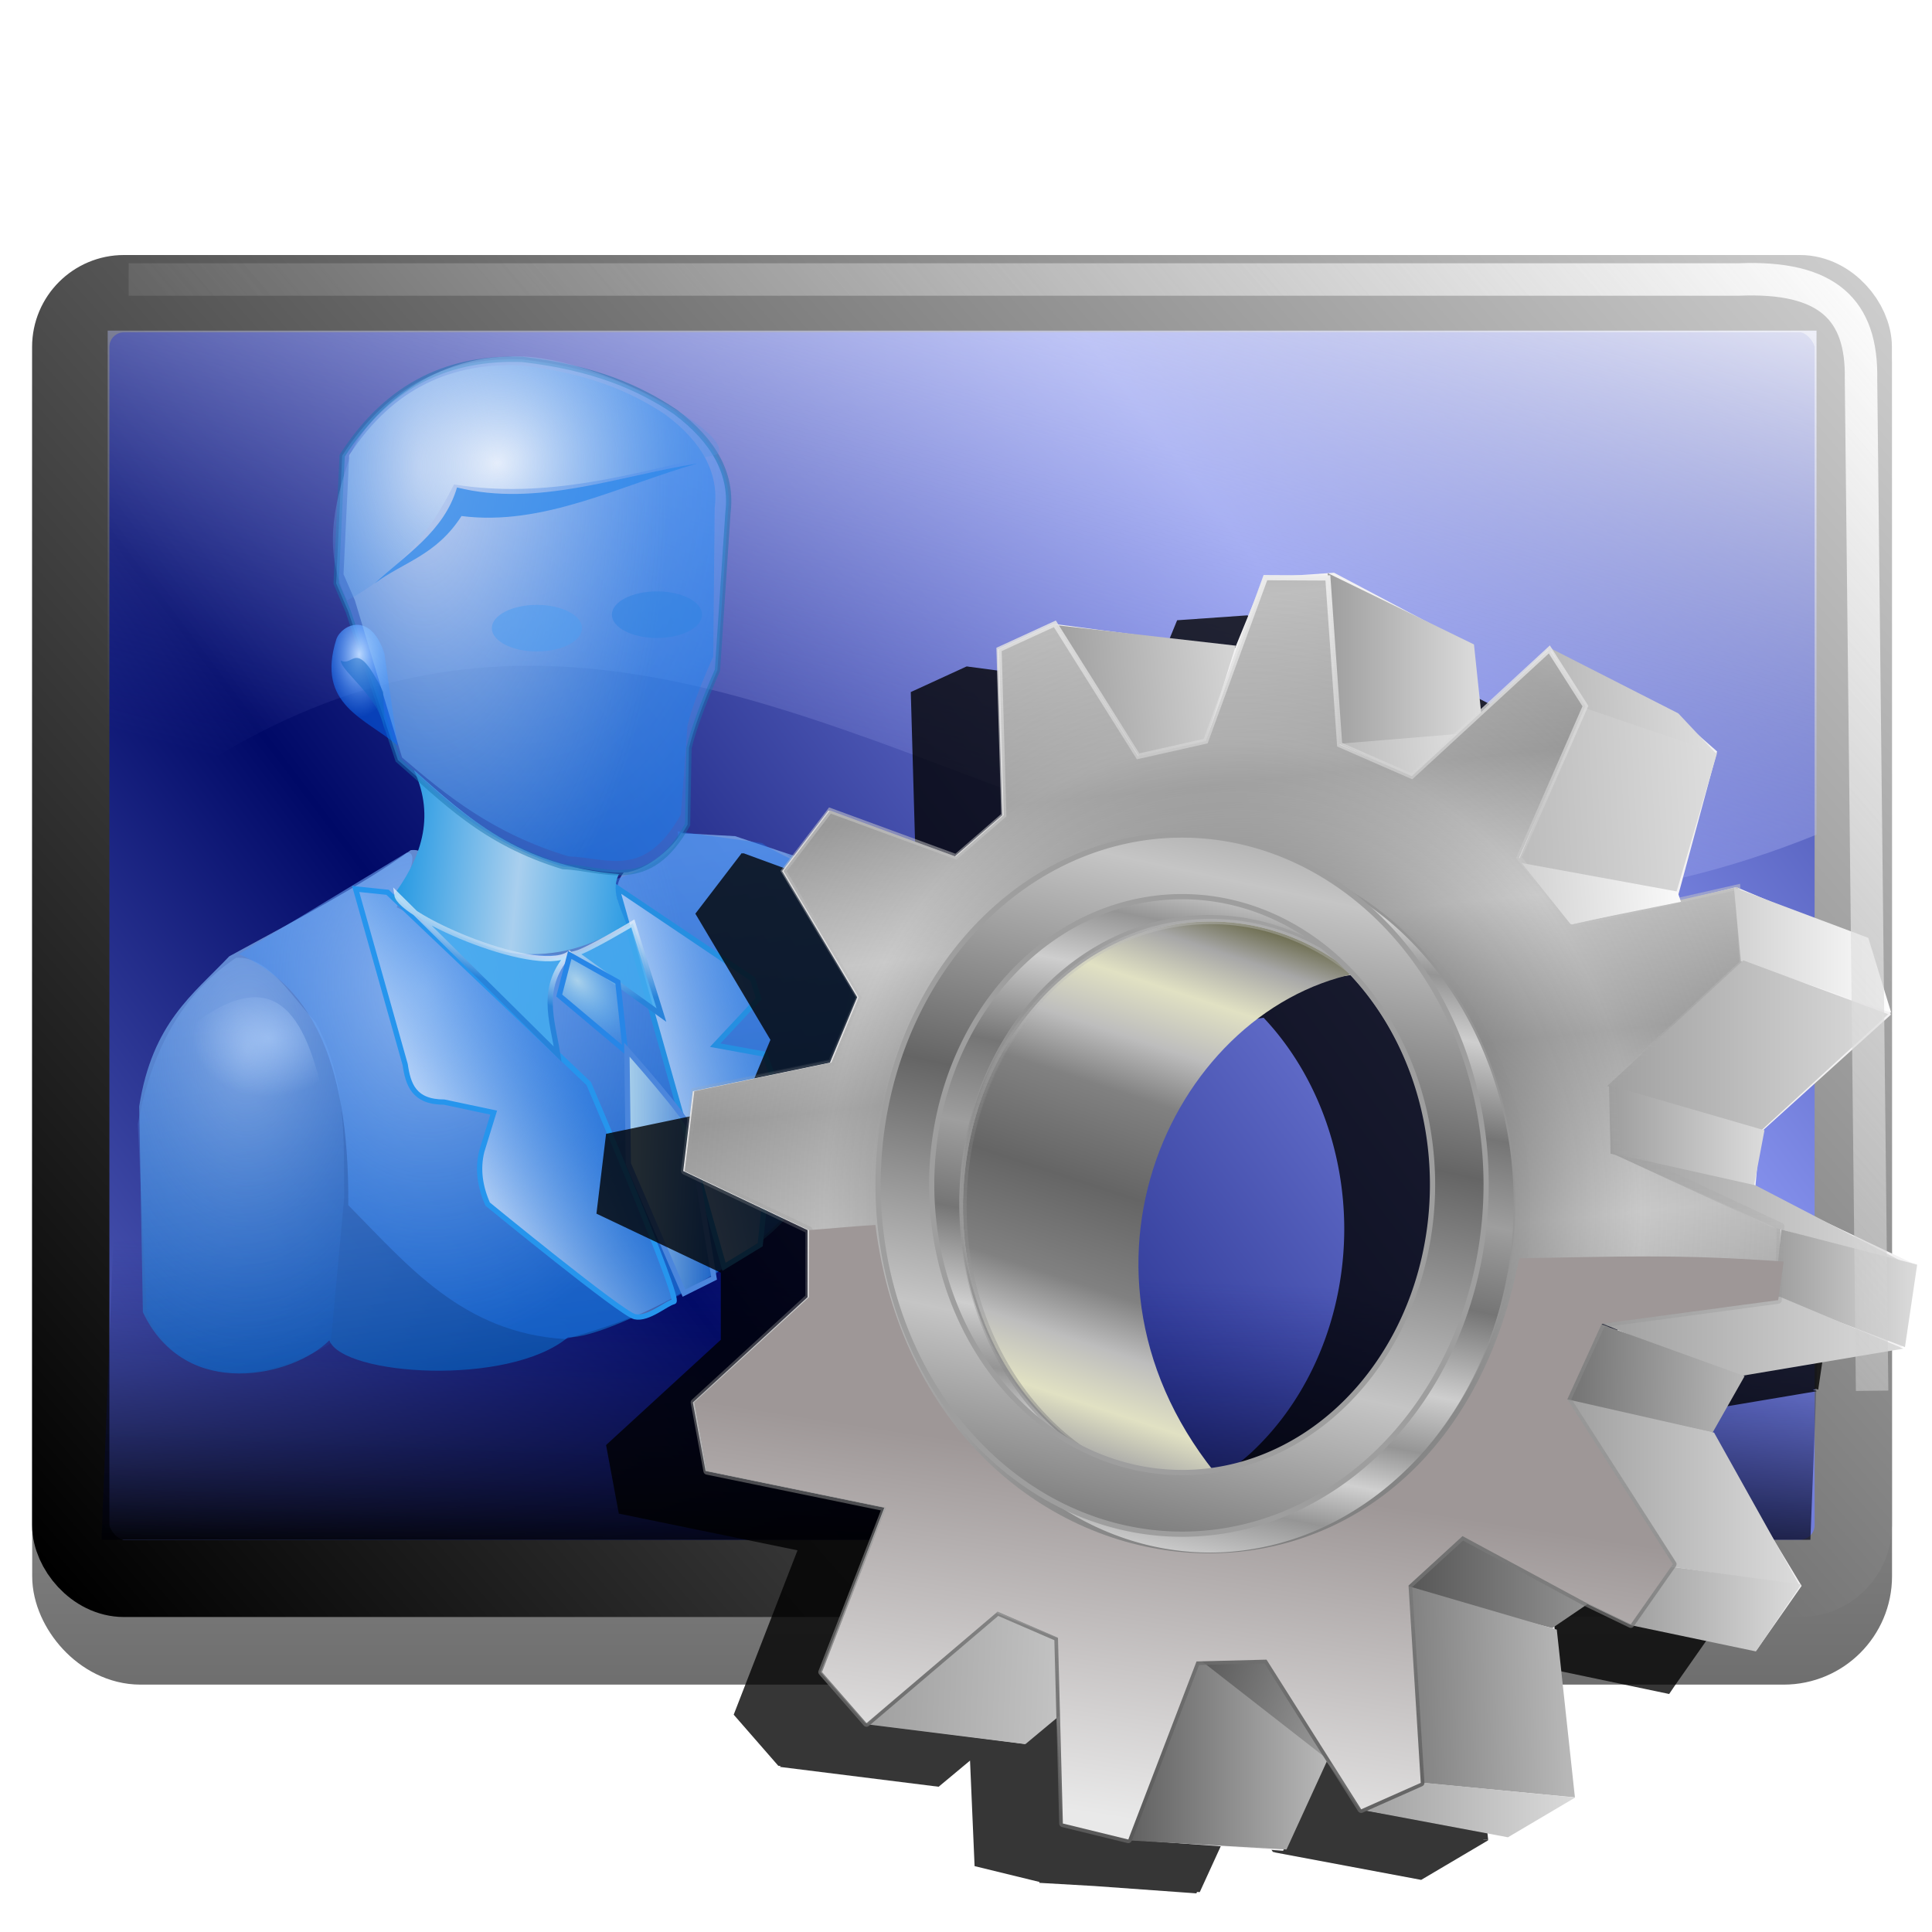 <?xml version="1.0" encoding="UTF-8" standalone="no"?>
<svg xmlns:dc="http://purl.org/dc/elements/1.1/" xmlns:cc="http://creativecommons.org/ns#" xmlns:rdf="http://www.w3.org/1999/02/22-rdf-syntax-ns#" xmlns:svg="http://www.w3.org/2000/svg" xmlns="http://www.w3.org/2000/svg" xmlns:xlink="http://www.w3.org/1999/xlink" xmlns:sodipodi="http://sodipodi.sourceforge.net/DTD/sodipodi-0.dtd" xmlns:inkscape="http://www.inkscape.org/namespaces/inkscape" version="1.1" inkscape:output_extension="org.inkscape.output.svg.inkscape" sodipodi:docname="lightdm-gtk-greeter-settings.svg" inkscape:version="1.0 (4035a4f, 2020-05-01)" sodipodi:version="0.32" id="svg2" height="256" width="256">
 <defs id="defs4">
  <linearGradient id="linearGradient1330" inkscape:collect="always">
   <stop id="stop1326" stop-color="#8b8b8b" stop-opacity="0"/>
   <stop id="stop1328" offset="1" stop-color="#ffffff" stop-opacity="1"/>
  </linearGradient>
  <linearGradient inkscape:collect="always" id="linearGradient3447">
   <stop stop-opacity="1" stop-color="#000000" id="stop3449"/>
   <stop stop-opacity="0" stop-color="#131c7a" offset="1" id="stop3451"/>
  </linearGradient>
  <linearGradient id="linearGradient3435" inkscape:collect="always">
   <stop stop-opacity="1" stop-color="#ffffff" id="stop3437"/>
   <stop stop-opacity="0" stop-color="#8692ee" id="stop3439" offset="1"/>
  </linearGradient>
  <linearGradient inkscape:collect="always" id="linearGradient3400">
   <stop stop-opacity="1" stop-color="#6b6b6b" id="stop3402"/>
   <stop stop-opacity="1" stop-color="#ffffff" offset="1" id="stop3404"/>
  </linearGradient>
  <linearGradient id="linearGradient3386" inkscape:collect="always">
   <stop stop-opacity="1" stop-color="#000967" id="stop3388"/>
   <stop stop-opacity="1" stop-color="#8692ee" id="stop3390" offset="1"/>
  </linearGradient>
  <linearGradient id="linearGradient3378" inkscape:collect="always">
   <stop stop-opacity="1" stop-color="#000000" id="stop3380"/>
   <stop stop-opacity="1" stop-color="#d2d2d2" id="stop3382" offset="1"/>
  </linearGradient>
  <linearGradient y2="121.97" x2="177.64" y1="147.86" x1="143.39" spreadMethod="reflect" gradientTransform="matrix(0.999,0,0,1.051,1.346,-9.87)" gradientUnits="userSpaceOnUse" id="linearGradient4232" xlink:href="#linearGradient3386" inkscape:collect="always"/>
  <linearGradient y2="97.8" x2="158.01" y1="166.81" x1="158.01" gradientTransform="matrix(0.999,0,0,1.051,1.346,-9.87)" gradientUnits="userSpaceOnUse" id="linearGradient4234" xlink:href="#linearGradient3400" inkscape:collect="always"/>
  <linearGradient y2="121.97" x2="177.64" y1="147.86" x1="143.39" spreadMethod="reflect" gradientTransform="translate(1.177,-4.708)" gradientUnits="userSpaceOnUse" id="linearGradient4236" xlink:href="#linearGradient3386" inkscape:collect="always"/>
  <linearGradient y2="96.96" x2="201.18" y1="169.05" x1="119.76" gradientTransform="translate(1.177,-4.708)" gradientUnits="userSpaceOnUse" id="linearGradient4238" xlink:href="#linearGradient3378" inkscape:collect="always"/>
  <linearGradient y2="125.56" x2="155.95" y1="82.69" x1="167.56" gradientUnits="userSpaceOnUse" id="linearGradient4240" xlink:href="#linearGradient3435" inkscape:collect="always"/>
  <linearGradient y2="109.08" x2="160.07" y1="94.16" x1="160.66" gradientTransform="matrix(-1,0,0,-1,317.499,250.325)" gradientUnits="userSpaceOnUse" id="linearGradient4242" xlink:href="#linearGradient3447" inkscape:collect="always"/>
  <linearGradient id="linearGradient5002" inkscape:collect="always">
   <stop stop-opacity="1" stop-color="#e9e9e9" id="stop5004"/>
   <stop stop-opacity="1" stop-color="#9e9797" id="stop5006" offset="1"/>
  </linearGradient>
  <linearGradient inkscape:collect="always" id="linearGradient4286">
   <stop id="stop4288" stop-color="#595959" stop-opacity="1"/>
   <stop offset="1" id="stop4290-7" stop-color="#b4b4b4" stop-opacity="0"/>
  </linearGradient>
  <linearGradient inkscape:collect="always" id="linearGradient4276">
   <stop id="stop4278" stop-color="#9e9e9e" stop-opacity="0"/>
   <stop offset="1" id="stop4280" stop-color="#efefef" stop-opacity="1"/>
  </linearGradient>
  <linearGradient inkscape:collect="always" id="linearGradient4239">
   <stop id="stop4241" stop-color="#656565" stop-opacity="1"/>
   <stop offset="1" id="stop4243" stop-color="#c5c5c5" stop-opacity="1"/>
  </linearGradient>
  <linearGradient id="linearGradient4221" inkscape:collect="always">
   <stop id="stop4223" stop-color="#545454" stop-opacity="1"/>
   <stop id="stop4225" offset="1" stop-color="#959595" stop-opacity="1"/>
  </linearGradient>
  <linearGradient id="linearGradient4209" inkscape:collect="always">
   <stop id="stop4211" stop-color="#616161" stop-opacity="1"/>
   <stop id="stop4213" offset="1" stop-color="#bababa" stop-opacity="1"/>
  </linearGradient>
  <linearGradient id="linearGradient4230-5" inkscape:collect="always">
   <stop id="stop4232" stop-color="#d0d0d0" stop-opacity="1"/>
   <stop id="stop4234" offset="1" stop-color="#ffffff" stop-opacity="1"/>
  </linearGradient>
  <linearGradient inkscape:collect="always" id="linearGradient4180">
   <stop id="stop4182" stop-color="#9e9e9e" stop-opacity="1"/>
   <stop offset="1" id="stop4184" stop-color="#dddddd" stop-opacity="1"/>
  </linearGradient>
  <linearGradient inkscape:collect="always" id="linearGradient4172">
   <stop id="stop4174" stop-color="#b2b2b2" stop-opacity="0.506"/>
   <stop id="stop4296" offset="0.513" stop-color="#818181" stop-opacity="0.663"/>
   <stop offset="0.741" id="stop4298" stop-color="#c0c0c0" stop-opacity="0.416"/>
   <stop offset="1" id="stop4176" stop-color="#9a9a9a" stop-opacity="0.318"/>
  </linearGradient>
  <linearGradient inkscape:collect="always" id="linearGradient4156-3">
   <stop id="stop4158-5" stop-color="#9e9e9e" stop-opacity="1"/>
   <stop id="stop4168" offset="0.305" stop-color="#757575" stop-opacity="1"/>
   <stop id="stop4166-6" offset="0.632" stop-color="#cecece" stop-opacity="1"/>
   <stop id="stop4164-2" offset="0.839" stop-color="#959595" stop-opacity="1"/>
   <stop offset="1" id="stop4160-9" stop-color="#d0d0d0" stop-opacity="1"/>
  </linearGradient>
  <linearGradient id="linearGradient2861">
   <stop id="stop2863" stop-color="#656565" stop-opacity="1"/>
   <stop id="stop2869" offset="0.326" stop-color="#818181" stop-opacity="1"/>
   <stop offset="0.51" id="stop2871" stop-color="#bdbdbd" stop-opacity="1"/>
   <stop id="stop2873" offset="0.703" stop-color="#e1e1c3" stop-opacity="1"/>
   <stop offset="0.875" id="stop2875" stop-color="#a7a7a7" stop-opacity="1"/>
   <stop offset="1" id="stop2865" stop-color="#6d6d4f" stop-opacity="1"/>
  </linearGradient>
  <linearGradient inkscape:collect="always" xlink:href="#linearGradient2861" id="linearGradient2867" x1="369.15" y1="127.55" x2="387.07" y2="73.3" gradientUnits="userSpaceOnUse" spreadMethod="reflect" gradientTransform="translate(-254.072,7.256)"/>
  <linearGradient inkscape:collect="always" xlink:href="#linearGradient4156-3" id="linearGradient4162-1" x1="125.45" y1="248.01" x2="108.01" y2="79.37" gradientUnits="userSpaceOnUse" spreadMethod="reflect"/>
  <linearGradient inkscape:collect="always" xlink:href="#linearGradient4180" id="linearGradient4186-2" x1="86.49" y1="33.06" x2="126.25" y2="29.26" gradientUnits="userSpaceOnUse"/>
  <linearGradient inkscape:collect="always" xlink:href="#linearGradient4180" id="linearGradient4194" x1="138.58" y1="29.931" x2="167.98" y2="29.931" gradientUnits="userSpaceOnUse"/>
  <linearGradient inkscape:collect="always" xlink:href="#linearGradient4180" id="linearGradient4202" x1="121.83" y1="49.828" x2="163.59" y2="45.44" gradientUnits="userSpaceOnUse"/>
  <linearGradient inkscape:collect="always" xlink:href="#linearGradient4180" id="linearGradient4210" x1="159.25" y1="38.71" x2="211.14" y2="35.786" gradientUnits="userSpaceOnUse"/>
  <linearGradient inkscape:collect="always" xlink:href="#linearGradient4180" id="linearGradient4218" x1="140.13" y1="58.2" x2="213.13" y2="54.11" gradientUnits="userSpaceOnUse"/>
  <linearGradient inkscape:collect="always" xlink:href="#linearGradient4230-5" id="linearGradient4228-7" x1="174.79" y1="74.09" x2="210.24" y2="71.56" gradientUnits="userSpaceOnUse"/>
  <linearGradient inkscape:collect="always" xlink:href="#linearGradient4230-5" id="linearGradient4244" x1="215.8" y1="82.67" x2="247.24" y2="82.67" gradientUnits="userSpaceOnUse"/>
  <linearGradient inkscape:collect="always" xlink:href="#linearGradient4180" id="linearGradient4254" x1="191.12" y1="101.38" x2="246.88" y2="101.38" gradientUnits="userSpaceOnUse"/>
  <linearGradient inkscape:collect="always" xlink:href="#linearGradient4180" id="linearGradient4264-0" x1="192.76" y1="118.16" x2="222.8" y2="118.16" gradientUnits="userSpaceOnUse"/>
  <linearGradient inkscape:collect="always" xlink:href="#linearGradient4180" id="linearGradient4274-9" x1="192.77" y1="132.37" x2="250.52" y2="132.37" gradientUnits="userSpaceOnUse"/>
  <linearGradient inkscape:collect="always" xlink:href="#linearGradient4180" id="linearGradient4284" x1="224.34" y1="147.47" x2="252.02" y2="147.47" gradientUnits="userSpaceOnUse"/>
  <linearGradient inkscape:collect="always" xlink:href="#linearGradient4180" id="linearGradient4294" x1="189.39" y1="156.79" x2="250.62" y2="156.79" gradientUnits="userSpaceOnUse"/>
  <linearGradient inkscape:collect="always" xlink:href="#linearGradient4209" id="linearGradient4304" x1="175.97" y1="164.27" x2="219.15" y2="164.96" gradientUnits="userSpaceOnUse"/>
  <linearGradient inkscape:collect="always" xlink:href="#linearGradient4180" id="linearGradient4314" x1="183.12" y1="186.89" x2="229.91" y2="186.89" gradientUnits="userSpaceOnUse"/>
  <linearGradient inkscape:collect="always" xlink:href="#linearGradient4180" id="linearGradient4324" x1="195.62" y1="207.96" x2="230.04" y2="207.96" gradientUnits="userSpaceOnUse"/>
  <linearGradient inkscape:collect="always" xlink:href="#linearGradient4221" id="linearGradient4334-3" x1="152.78" y1="203.84" x2="189.87" y2="203.84" gradientUnits="userSpaceOnUse"/>
  <linearGradient inkscape:collect="always" xlink:href="#linearGradient4209" id="linearGradient4344-6" x1="136.68" y1="225.23" x2="185.94" y2="224.28" gradientUnits="userSpaceOnUse"/>
  <linearGradient inkscape:collect="always" xlink:href="#linearGradient4180" id="linearGradient4354" x1="143.42" y1="247.29" x2="187.54" y2="247.29" gradientUnits="userSpaceOnUse"/>
  <linearGradient inkscape:collect="always" xlink:href="#linearGradient4221" id="linearGradient4364" x1="111.67" y1="218.69" x2="139.32" y2="228.66" gradientUnits="userSpaceOnUse"/>
  <linearGradient inkscape:collect="always" xlink:href="#linearGradient4209" id="linearGradient4374" x1="100.76" y1="236.76" x2="139.22" y2="236.76" gradientUnits="userSpaceOnUse"/>
  <linearGradient inkscape:collect="always" xlink:href="#linearGradient4180" id="linearGradient4384" x1="49.15" y1="221.96" x2="114.92" y2="224.9" gradientUnits="userSpaceOnUse"/>
  <linearGradient inkscape:collect="always" xlink:href="#linearGradient4239" id="linearGradient4245" x1="97.66" y1="111.44" x2="107.34" y2="66.57" gradientUnits="userSpaceOnUse" spreadMethod="reflect"/>
  <linearGradient inkscape:collect="always" xlink:href="#linearGradient4156-3" id="linearGradient4258" x1="165.41" y1="134.76" x2="175.96" y2="81.969" gradientUnits="userSpaceOnUse" spreadMethod="reflect"/>
  <linearGradient inkscape:collect="always" xlink:href="#linearGradient5002" id="linearGradient4268-0" gradientUnits="userSpaceOnUse" spreadMethod="pad" x1="96.42" y1="248.59" x2="106.63" y2="182.36"/>
  <linearGradient inkscape:collect="always" xlink:href="#linearGradient4276" id="linearGradient4282" x1="145.15" y1="126.93" x2="152.21" y2="8.151" gradientUnits="userSpaceOnUse"/>
  <linearGradient inkscape:collect="always" xlink:href="#linearGradient4286" id="linearGradient4292" x1="117.71" y1="254.16" x2="126.3" y2="93.74" gradientUnits="userSpaceOnUse"/>
  <radialGradient inkscape:collect="always" xlink:href="#linearGradient4172" id="radialGradient4294" cx="120.38" cy="132.21" fx="120.38" fy="132.21" r="105.45" gradientTransform="matrix(1,0,0,1.151,0,-19.949)" gradientUnits="userSpaceOnUse" spreadMethod="reflect"/>
  <filter color-interpolation-filters="sRGB" inkscape:collect="always" id="filter4398" x="-0.037" width="1.073" y="-0.035" height="1.071">
   <feGaussianBlur inkscape:collect="always" stdDeviation="3.608" id="feGaussianBlur4400"/>
  </filter>
  <linearGradient gradientUnits="userSpaceOnUse" y2="32.644" x2="247.1" y1="178.72" x1="75.24" id="linearGradient1332" xlink:href="#linearGradient1330" inkscape:collect="always"/>
  <filter height="1.031" y="-0.015" width="1.02" x="-0.001" id="filter1334" inkscape:collect="always" color-interpolation-filters="sRGB">
   <feGaussianBlur id="feGaussianBlur1336" stdDeviation="0.946" inkscape:collect="always"/>
  </filter>
  <linearGradient id="linearGradient941" inkscape:collect="always">
   <stop id="stop937" stop-color="#b9d7ff" stop-opacity="0.532"/>
   <stop id="stop939" offset="1" stop-color="#b9d7ff" stop-opacity="0"/>
  </linearGradient>
  <linearGradient id="linearGradient907" inkscape:collect="always">
   <stop id="stop903" stop-color="#ffffff" stop-opacity="0.567"/>
   <stop id="stop905" offset="1" stop-color="#0b81f4" stop-opacity="0.306"/>
  </linearGradient>
  <linearGradient id="linearGradient901" inkscape:collect="always">
   <stop id="stop897" stop-color="#bbd8ff" stop-opacity="0.618"/>
   <stop id="stop899" offset="1" stop-color="#4390f4" stop-opacity="0.545"/>
  </linearGradient>
  <linearGradient id="linearGradient3899" inkscape:collect="always">
   <stop id="stop3901" stop-color="#ffffff" stop-opacity="0.717"/>
   <stop id="stop3903" offset="1" stop-color="#5093e5" stop-opacity="0.299"/>
  </linearGradient>
  <linearGradient id="linearGradient3889" inkscape:collect="always">
   <stop id="stop3891" stop-color="#165fb7" stop-opacity="0.151"/>
   <stop id="stop3893" offset="1" stop-color="#7cb3f7" stop-opacity="0.576"/>
  </linearGradient>
  <linearGradient id="linearGradient3879" inkscape:collect="always">
   <stop id="stop3881" stop-color="#8abdfa" stop-opacity="0.698"/>
   <stop id="stop3883" offset="1" stop-color="#0655b1" stop-opacity="0.797"/>
  </linearGradient>
  <linearGradient id="linearGradient3867" inkscape:collect="always">
   <stop id="stop3869" stop-color="#aad1eb" stop-opacity="1"/>
   <stop id="stop3871" offset="1" stop-color="#aad1eb" stop-opacity="0"/>
  </linearGradient>
  <linearGradient id="linearGradient3857" inkscape:collect="always">
   <stop id="stop3859" stop-color="#aad1eb" stop-opacity="1"/>
   <stop id="stop3861" offset="1" stop-color="#43acef" stop-opacity="0"/>
  </linearGradient>
  <linearGradient id="linearGradient3837" inkscape:collect="always">
   <stop id="stop3839" stop-color="#2883da" stop-opacity="1"/>
   <stop id="stop3841" offset="1" stop-color="#fafdff" stop-opacity="0.662"/>
  </linearGradient>
  <linearGradient id="linearGradient3819" inkscape:collect="always">
   <stop id="stop3821" stop-color="#d1e6ff" stop-opacity="0.698"/>
   <stop id="stop3823" offset="1" stop-color="#0e70e3" stop-opacity="0.328"/>
  </linearGradient>
  <linearGradient id="linearGradient3807" inkscape:collect="always">
   <stop id="stop3809" stop-color="#1b95e2" stop-opacity="1"/>
   <stop id="stop3811" offset="1" stop-color="#a9cfee" stop-opacity="1"/>
  </linearGradient>
  <linearGradient inkscape:collect="always" id="linearGradient930">
   <stop id="stop926" stop-color="#bbd8ff" stop-opacity="1"/>
   <stop offset="1" id="stop928" stop-color="#006bff" stop-opacity="0.477"/>
  </linearGradient>
  <linearGradient inkscape:collect="always" id="linearGradient914">
   <stop id="stop910" stop-color="#a3caff" stop-opacity="0.691"/>
   <stop offset="1" id="stop912" stop-color="#1d79f3" stop-opacity="0.376"/>
  </linearGradient>
  <linearGradient inkscape:collect="always" id="linearGradient904">
   <stop id="stop900" stop-color="#b9d7ff" stop-opacity="0.445"/>
   <stop offset="1" id="stop902" stop-color="#0a66e2" stop-opacity="0.086"/>
  </linearGradient>
  <radialGradient inkscape:collect="always" xlink:href="#linearGradient901" id="radialGradient932" cx="-1.571" cy="242.39" fx="-1.571" fy="242.39" r="10" gradientTransform="matrix(0.074,2.126,-1.303,0.045,351.229,232.704)" gradientUnits="userSpaceOnUse"/>
  <radialGradient inkscape:collect="always" xlink:href="#linearGradient930" id="radialGradient942" cx="-9.08" cy="252.22" fx="-9.08" fy="252.22" r="2.402" gradientTransform="matrix(0.743,0,0,1.314,33.957,-81.014)" gradientUnits="userSpaceOnUse"/>
  <linearGradient spreadMethod="reflect" gradientUnits="userSpaceOnUse" y2="261.53" x2="35.2" y1="260.85" x1="28.67" id="linearGradient3813" xlink:href="#linearGradient3807" inkscape:collect="always"/>
  <radialGradient spreadMethod="reflect" gradientUnits="userSpaceOnUse" gradientTransform="matrix(-0.021,3.177,-1.986,-0.013,564.369,205.218)" r="5.321" fy="273.08" fx="21.565" cy="273.08" cx="21.565" id="radialGradient3815" xlink:href="#linearGradient904" inkscape:collect="always"/>
  <radialGradient gradientUnits="userSpaceOnUse" gradientTransform="matrix(0.073,1.132,-0.836,0.054,250.946,218.186)" r="15.796" fy="266.37" fx="30.612" cy="266.37" cx="30.612" id="radialGradient3817" xlink:href="#linearGradient914" inkscape:collect="always"/>
  <linearGradient gradientUnits="userSpaceOnUse" y2="271.07" x2="38.576" y1="275.45" x1="32.25" id="linearGradient3825" xlink:href="#linearGradient3819" inkscape:collect="always"/>
  <linearGradient gradientUnits="userSpaceOnUse" y2="269.39" x2="50.37" y1="271.58" x1="42.36" id="linearGradient3833" xlink:href="#linearGradient3819" inkscape:collect="always"/>
  <linearGradient gradientUnits="userSpaceOnUse" y2="132.63" x2="130.85" y1="140.91" x1="127.57" id="linearGradient3843" xlink:href="#linearGradient3837" inkscape:collect="always"/>
  <linearGradient gradientUnits="userSpaceOnUse" y2="129.07" x2="151.39" y1="144.76" x1="154.67" id="linearGradient3853" xlink:href="#linearGradient3837" inkscape:collect="always"/>
  <radialGradient gradientUnits="userSpaceOnUse" gradientTransform="matrix(1.716,1.768,-1.02,0.99,41.609,-254.482)" r="6.775" fy="141.89" fx="144.04" cy="141.89" cx="144.04" id="radialGradient3863" xlink:href="#linearGradient3857" inkscape:collect="always"/>
  <linearGradient gradientUnits="userSpaceOnUse" y2="176.85" x2="170.5" y1="176.85" x1="152.96" id="linearGradient3873" xlink:href="#linearGradient3867" inkscape:collect="always"/>
  <radialGradient r="10" fy="246.46" fx="-1.267" cy="246.46" cx="-1.267" gradientTransform="matrix(0.082,2.529,-1.234,0.038,334.499,234.796)" gradientUnits="userSpaceOnUse" id="radialGradient3877" xlink:href="#linearGradient907" inkscape:collect="always"/>
  <linearGradient gradientUnits="userSpaceOnUse" y2="286.52" x2="36.625" y1="261.99" x1="32.974" id="linearGradient3885" xlink:href="#linearGradient3879" inkscape:collect="always"/>
  <linearGradient gradientUnits="userSpaceOnUse" y2="149.75" x2="203.37" y1="149.75" x1="189.4" id="linearGradient3895" xlink:href="#linearGradient3889" inkscape:collect="always"/>
  <radialGradient gradientUnits="userSpaceOnUse" gradientTransform="matrix(0.979,-0.203,0.184,0.888,-8.803,27.237)" r="37.11" fy="47.24" fx="131.8" cy="47.24" cx="131.8" id="radialGradient3905" xlink:href="#linearGradient3899" inkscape:collect="always"/>
  <radialGradient gradientUnits="userSpaceOnUse" gradientTransform="matrix(1,0,0,0.776,0,60.624)" r="3.82" fy="269.42" fx="22.653" cy="269.42" cx="22.653" id="radialGradient943" xlink:href="#linearGradient941" inkscape:collect="always"/>
 </defs>
 <sodipodi:namedview inkscape:document-rotation="0" inkscape:snap-global="false" inkscape:snap-nodes="false" inkscape:object-nodes="false" inkscape:snap-others="false" inkscape:snap-grids="false" inkscape:snap-to-guides="false" inkscape:window-maximized="1" inkscape:window-y="0" inkscape:window-x="0" inkscape:window-height="1056" inkscape:window-width="1920" showgrid="false" inkscape:current-layer="layer1" inkscape:document-units="px" inkscape:cy="128" inkscape:cx="128" inkscape:zoom="3.4023438" inkscape:pageshadow="2" inkscape:pageopacity="0" objecttolerance="10" guidetolerance="10" gridtolerance="10000" borderopacity="1.0" bordercolor="#666666" pagecolor="#ff0000" id="base"/>
 <g id="layer1" inkscape:groupmode="layer" inkscape:label="Layer 1">
  <g transform="matrix(2.768,0,0,2.768,-312.34,-222.531)" id="g3453">
   <g id="g3406" transform="translate(-0.294,-2.648)">
    <rect ry="3.292" stroke-miterlimit="4" id="rect3394" width="85.24" height="64.64" x="116.57" y="97.15" opacity="1" stroke-dasharray="none" stroke-opacity="1" fill="url(#linearGradient4232)" stroke="url(#linearGradient4234)" stroke-linejoin="round" fill-opacity="1" stroke-linecap="round" stroke-width="3.791" rx="3.292"/>
    <rect ry="2.549" stroke-miterlimit="4" y="97.1" x="116.52" height="61.5" width="85.33" id="rect3376" opacity="1" stroke-dasharray="none" stroke-opacity="1" fill="url(#linearGradient4236)" stroke="url(#linearGradient4238)" stroke-linejoin="round" fill-opacity="1" stroke-linecap="round" stroke-width="3.7" rx="2.549"/>
   </g>
   <path stroke-miterlimit="4" stroke-width="3.7" stroke-linecap="round" fill-opacity="1" stroke-linejoin="round" stroke="none" fill="url(#linearGradient4240)" stroke-opacity="1" d="m 117.995,96.221 81.802,0 0,24.129 c -34.152,13.833 -53.2,-23.776 -81.802,0 l 0,-24.129 z" id="rect3432" sodipodi:nodetypes="ccccc" inkscape:connector-curvature="0"/>
   <path stroke-miterlimit="4" stroke-width="3.7" stroke-linecap="round" fill-opacity="1" stroke-linejoin="round" stroke="none" fill="url(#linearGradient4242)" stroke-opacity="1" sodipodi:nodetypes="ccccc" id="path3443" d="m 199.503,154.105 -81.802,0 0.589,-15.007 c 29.15,0.291 52.317,0.53 81.802,0 l -0.589,15.007 z" inkscape:connector-curvature="0"/>
  </g>
  <g transform="matrix(2.635,0,0,2.635,-24.092,-573.084)" id="layer1-6" inkscape:label="Layer 1">
   <path inkscape:connector-curvature="0" d="m 16.328,283.474 c 2.145,4.541 7.61,3.209 9.377,1.415 0.646,1.778 9.016,2.339 11.999,-0.151 2.176,0.094 10.528,-4.537 11.372,-6.629 2.546,-0.224 4.044,-1.688 4.377,-4.528 l 0.377,-7.547 c -0.083,-2.999 -1.494,-4.172 -3.17,-4.981 l -4.553,-1.516 -2.721,-0.152 c -0.248,0.525 -1.656,1.922 -2.876,1.976 -0.525,0.654 -0.357,1.385 -0.105,2.633 -3.384,2.71 -8.319,0.605 -11.312,-0.879 0.75,-1.756 1.92,-2.99 0.706,-2.875 -2.462,1.78 -5.861,3.559 -9.128,5.339 -1.811,1.913 -3.867,3.334 -4.528,7.547 z" id="path896" sodipodi:nodetypes="cccccccccccccccc" fill="url(#linearGradient3885)" stroke="none" fill-opacity="1"/>
   <path d="m 25.773,285.046 0.679,-7.32 c -0.031,-2.943 0.146,-5.887 -1.434,-8.83 -1.417,-1.565 -2.419,-3.315 -4,-3.245 -2.386,1.589 -4.167,4.161 -4.945,8.363 l 0.453,9.443 c 1.369,3.631 5.386,3.871 9.246,1.59 z" id="path898" sodipodi:nodetypes="ccccccc" stroke-opacity="1" fill="url(#radialGradient3815)" stroke="none" stroke-linejoin="miter" fill-opacity="1" stroke-linecap="butt" stroke-width="0.265"/>
   <path inkscape:connector-curvature="0" d="m 21.155,265.468 c 3.345,1.452 5.568,4.951 5.501,12.625 3.006,3.039 5.752,6.409 10.89,6.734 5.259,-1.391 8.933,-3.756 11.578,-6.755 2.03,-4.302 2.756,-8.603 3.622,-12.905 -1.148,-4.061 -3.399,-3.981 -5.283,-5.283 l -4.249,-0.591 c 0.36,1.309 -3.313,2.543 -3.39,2.467 0,0 0.682,1.532 0.694,2.572 -2.997,2.877 -11.027,-0.265 -11.455,-1.595 0,0 1.403,-2.442 0.533,-2.371 z" id="path908" sodipodi:nodetypes="cccccccccccc" fill="url(#radialGradient3817)" stroke="none" fill-opacity="1"/>
   <path d="m 28.633,262.359 10.118,9.624 c 0,0 4.652,10.887 4.275,10.963 -0.377,0.075 -1.283,0.906 -1.962,0.755 -0.679,-0.151 -7.396,-5.66 -7.396,-5.66 -0.389,-0.88 -0.516,-1.761 -0.302,-2.641 l 0.604,-1.962 -2.49,-0.528 c -1.534,-6.3e-4 -1.815,-0.895 -1.962,-1.887 l -2.49,-8.83 z" id="path918" sodipodi:nodetypes="cccsccccccc" stroke-opacity="1" fill="url(#linearGradient3825)" stroke="#2695ed" stroke-linejoin="miter" fill-opacity="1" stroke-linecap="butt" stroke-width="0.265"/>
   <path inkscape:connector-curvature="0" d="m 45.551,281.193 -5.395,-19.069 6.839,4.602 0.302,0.981 -2.189,2.34 2.49,0.453 0.604,1.66 -0.83,7.924 z" id="path920" sodipodi:nodetypes="ccccccccc" stroke-opacity="1" fill="url(#linearGradient3833)" stroke="#258fe1" stroke-linejoin="miter" fill-opacity="1" stroke-linecap="butt" stroke-width="0.265"/>
   <path inkscape:connector-curvature="0" d="m 28.802,262.682 c 4.471,3.35 8.383,3.566 11.849,1.283 -0.378,-1.004 -0.786,-1.72 -0.383,-2.522 -5.028,-0.412 -7.627,-2.847 -10.306,-5.216 1.095,2.38 0.351,4.477 -1.16,6.456 z" id="path922" sodipodi:nodetypes="ccccc" stroke-opacity="1" fill="url(#linearGradient3813)" stroke="none" stroke-linejoin="miter" fill-opacity="1" stroke-linecap="butt" stroke-width="0.265"/>
   <path d="m 43.72,258.956 c -1.941,3.497 -4.135,2.193 -6.264,2.113 -4.03,-1.225 -6.001,-3.365 -8.302,-5.358 l -2.503,-7.482 -0.604,-1.406 0.302,-6.415 c 2.366,-3.688 5.491,-4.974 9.062,-4.844 3.611,0.416 5.889,1.425 7.698,2.641 1.982,1.485 2.873,3.169 2.641,5.056 l -0.528,7.924 c -0.812,1.865 -1.224,3.063 -1.434,3.924 z" id="path924" sodipodi:nodetypes="cccccccccccc" stroke-opacity="0.478" fill="url(#radialGradient932)" stroke="#1773b0" stroke-linejoin="miter" fill-opacity="1" stroke-linecap="butt" stroke-width="0.265"/>
   <path inkscape:connector-curvature="0" d="m 29.143,254.989 -0.672,-4.648 c -0.696,-2.125 -2.134,-1.455 -2.41,-0.72 -1.06,3.33 1.495,3.992 3.082,5.368 z" id="path934" sodipodi:nodetypes="cccc" stroke-opacity="1" fill="url(#radialGradient942)" stroke="none" stroke-linejoin="miter" fill-opacity="1" stroke-linecap="butt" stroke-width="0.212"/>
   <path sodipodi:nodetypes="cccc" transform="matrix(0.265,0,0,0.265,-2e-6,229.531)" inkscape:connector-curvature="0" id="path3835" d="m 109.815,124.362 c 0.597,4.252 27.941,15.985 33.087,10.839 -6.217,6.465 -3.583,12.931 -2.567,19.396 z" stroke-opacity="1" fill="#43acef" stroke="url(#linearGradient3843)" stroke-linejoin="miter" fill-opacity="0.839" stroke-linecap="butt" stroke-width="1"/>
   <path transform="matrix(0.265,0,0,0.265,-2e-6,229.531)" inkscape:connector-curvature="0" id="path3845" d="m 143.758,135.487 c 2.282,-0.57 10.839,-5.705 10.839,-5.705 l 5.419,17.399 z" stroke-opacity="1" fill="#43acef" stroke="url(#linearGradient3853)" stroke-linejoin="miter" fill-opacity="0.839" stroke-linecap="butt" stroke-width="1"/>
   <path transform="matrix(0.265,0,0,0.265,-2e-6,229.531)" inkscape:connector-curvature="0" id="path3855" d="m 142.617,135.772 9.128,5.134 1.426,13.121 -12.55,-10.554 z" stroke-opacity="1" fill="url(#radialGradient3863)" stroke="#2786e7" stroke-linejoin="miter" fill-opacity="1" stroke-linecap="butt" stroke-width="1"/>
   <path transform="matrix(0.265,0,0,0.265,-2e-6,229.531)" inkscape:connector-curvature="0" id="path3865" d="m 153.456,153.742 c 0,0 11.695,13.121 11.98,15.117 0.285,1.997 4.564,28.238 4.564,28.238 l -5.705,2.852 -10.554,-24.53 z" stroke-opacity="1" fill="url(#linearGradient3873)" stroke="#4b86dc" stroke-linejoin="miter" fill-opacity="1" stroke-linecap="butt" stroke-width="1"/>
   <path inkscape:connector-curvature="0" sodipodi:nodetypes="cccccccccccc" id="path3875" d="m 43.384,258.445 c -1.839,3.264 -3.629,2.184 -5.646,2.109 -3.818,-1.143 -6.199,-3.113 -8.378,-4.974 l -2.371,-7.902 -0.572,-1.313 0.286,-5.987 c 2.241,-3.442 5.201,-4.643 8.585,-4.521 3.42,0.388 5.578,1.33 7.292,2.465 1.877,1.386 2.722,2.958 2.502,4.72 l -0.072,7.458 c -0.769,1.741 -1.098,2.675 -1.297,3.479 z" fill="url(#radialGradient3877)" stroke="none" fill-opacity="1"/>
   <path sodipodi:nodetypes="cccccc" transform="matrix(0.265,0,0,0.265,-2e-6,229.531)" inkscape:connector-curvature="0" id="path3887" d="m 200.805,170.285 c -1.449,7.951 -5.969,12.489 -14.262,12.836 l 10.268,-45.067 c 4.602,-10.427 -5.686,-15.599 -13.406,-21.678 8.52,3.866 18.677,4.949 19.966,21.107 z" stroke-opacity="1" fill="url(#linearGradient3895)" stroke="none" stroke-linejoin="miter" fill-opacity="1" stroke-linecap="butt" stroke-width="1"/>
   <path sodipodi:nodetypes="cccccc" transform="matrix(0.265,0,0,0.265,-2e-6,229.531)" inkscape:connector-curvature="0" id="path3897" d="m 120.654,46.493 c 17.693,2.845 33.679,-1.996 49.916,-5.705 4.096,-3.641 -24.411,-19.787 -39.648,-18.54 -16.512,0.192 -28.61,13.083 -30.235,19.681 -2.986,8.842 -4.818,17.685 -0.285,26.527 8.732,-4.547 15.321,-12.094 20.252,-21.963 z" stroke-opacity="1" fill="url(#radialGradient3905)" stroke="none" stroke-linejoin="miter" fill-opacity="1" stroke-linecap="butt" stroke-width="1"/>
   <path sodipodi:nodetypes="ccccc" transform="matrix(0.265,0,0,0.265,-2e-6,229.531)" inkscape:connector-curvature="0" id="path3907" d="m 121.225,47.064 c 15.213,3.766 30.425,-2.119 45.638,-4.564 -14.828,4.221 -29.265,11.961 -44.782,9.983 -4.864,7.533 -11.002,8.69 -16.544,12.836 5.976,-5.488 13.256,-9.932 15.688,-18.255 z" stroke-opacity="1" fill="#2c87ea" stroke="none" stroke-linejoin="miter" fill-opacity="0.717" stroke-linecap="butt" stroke-width="1"/>
   <ellipse ry="4.421" rx="8.557" cy="91.99" cx="-14.832" transform="matrix(0.265,0,0,0.265,40.074,224.701)" id="path3909" opacity="0.772" fill="#4f9df1" stroke="none" fill-opacity="0.717"/>
   <ellipse ry="4.421" rx="8.557" cy="91.99" cx="-14.832" id="path3911" transform="matrix(0.265,0,0,0.265,46.111,224.022)" opacity="0.772" fill="#3285e2" stroke="none" fill-opacity="0.717"/>
   <path sodipodi:nodetypes="cccc" id="path933" d="m 26.274,250.701 c 0.665,0.364 0.754,-1.233 2.144,1.592 l 0.061,1.96 c -0.192,-1.7 -2.158,-2.944 -2.205,-3.552 z" stroke-opacity="1" fill="#1066c4" stroke="none" stroke-linejoin="miter" fill-opacity="0.499" stroke-linecap="butt" stroke-width="0.265"/>
   <path sodipodi:nodetypes="ccc" id="path935" d="m 17.731,269.937 c 3.302,3.484 5.969,4.742 7.64,2.516 -0.99,-4.202 -2.613,-7.034 -7.64,-2.516 z" stroke-opacity="1" fill="url(#radialGradient943)" stroke="none" stroke-linejoin="miter" fill-opacity="1" stroke-linecap="butt" stroke-width="0.265"/>
  </g>
  <g transform="matrix(0.692,0,0,0.692,77.871,72.376)" id="g5388">
   <path d="m 126.305,13.239 -1.193,0.084 -0.027,-0.014 v 0.016 l -12.217,0.852 -5.5,13.438 -0.008,-0.002 0.129,-0.412 -24.064,-2.746 -10.549,-1.391 -0.027,-0.043 -0.065,0.029 -0.229,-0.029 -10.688,4.906 0.906,31.75 -9.068,7.861 -23.92,-8.768 -0.065,0.084 -0.229,-0.084 -8.875,11.594 14.375,24.156 -5.219,12.531 -26.25,5.469 -1.844,15.281 23.812,11.312 v 12.844 l -21.969,20.156 2.438,13.125 34.219,7.031 -12.219,31.469 8.531,9.781 0.475,0.062 -0.174,0.156 30.41,3.801 6.01,-5.008 0.873,20.207 12.438,3.039 -0.062,0.164 10.594,0.611 19.5,1.404 0.123,-0.273 0.525,0.031 7.713,-16.857 6.295,9.162 0.375,0.066 -0.055,0.025 28.068,5.264 12.867,-7.602 -0.959,-0.094 -0.004,-0.033 0.924,0.088 -3.471,-32.125 -0.412,-0.121 -0.043,-0.459 6.334,-4.307 8,3.859 0.229,0.045 -0.072,0.105 24.092,5.049 1.027,-1.52 7.725,-11.023 -0.129,-0.215 0.033,-0.049 -0.068,-0.01 -4.654,-7.707 -11.943,-21.367 -0.26,-0.059 6.107,-10.76 -0.285,-0.104 30.695,-5.16 -0.717,-0.301 0.471,-0.082 0.019,-0.107 0.518,0.197 2.34,-15.789 -0.766,-0.197 -15.59,-7.4 -14.592,-7.582 0.25,-2.855 1.457,-7.695 -0.211,-0.061 24.418,-22.072 -0.16,-0.459 0.223,0.076 -4.387,-14.328 -20.049,-7.518 -4.951,-2.082 -0.008,-0.127 -0.191,0.043 -0.102,-0.043 -0.385,0.096 -0.045,-0.018 0.002,0.027 -2.605,0.646 -4.236,0.959 -2.043,0.461 -1.373,0.311 -0.369,-1.082 6.357,-23.52 1.023,-3.502 -0.07,-0.023 0.088,-0.324 -3.277,-2.875 -4.148,-4.416 -24.541,-12.502 0.387,0.689 -0.389,-0.201 -0.145,-0.227 -0.105,0.098 -0.188,-0.098 -12.777,12.041 -1.367,-12.998 -10.625,-5.182 -16.168,-8.549 z m 3.129,77.055 a 47.95,55.136 0 0 1 15.436,40.4 47.95,55.136 0 0 1 -17.877,42.918 47.95,55.136 0 0 1 -23.9,11.438 c -30.126,-38.358 -8.049,-86.134 25.426,-94.623 0.305,-0.045 0.609,-0.094 0.916,-0.133 z m 48.326,66.732 2.834,1.193 c -0.004,0.018 -0.01,0.036 -0.014,0.055 l -3.066,-1.107 0.053,-0.115 0.193,-0.025 z" id="path4235" inkscape:connector-curvature="0" stroke-opacity="1" fill="#000000" filter="url(#filter4398)" fill-rule="evenodd" stroke="none" stroke-linejoin="miter" fill-opacity="0.786" stroke-linecap="butt" stroke-width="1"/>
   <g id="g4358" transform="translate(3.111,-5.333)">
    <path id="path1932" d="m 139.803,10.412 -13.438,0.938 -5.5,13.438 -34.812,-4.594 -10.688,4.906 0.906,31.75 -9.156,7.938 -24.125,-8.844 -8.875,11.594 14.375,24.156 -5.219,12.531 -26.25,5.469 -1.844,15.281 23.812,11.312 v 12.844 l -21.969,20.156 2.438,13.125 34.219,7.031 -12.219,31.469 8.531,9.781 30.562,3.969 6.094,-6.438 0.938,21.688 12.531,3.062 29.938,2.156 7.938,-17.719 6.719,9.781 27.781,4.875 12.531,-7.031 -3.062,-33.281 5.5,-4.281 8.875,4.281 24.438,4.875 8.562,-12.219 -17.719,-29.344 5.5,-10.969 31.469,-5.5 2.75,-15.594 -30.875,-14.656 0.938,-10.688 25.031,-22.625 -4.875,-14.031 -24.75,-10.406 -11.443,2.839 7.787,-28.808 -7.656,-6.719 -24.75,-12.812 -12.974,12.227 -1.369,-12.852 z m 8.344,76.719 c 26.181,-10e-7 47.438,24.472 47.438,54.625 0,30.153 -21.257,54.625 -47.438,54.625 -26.181,0 -47.438,-24.472 -47.438,-54.625 0,-30.153 21.257,-54.625 47.438,-54.625 z" sodipodi:nodetypes="cccccccccccccccccccccccccccccccccccccccccccccccccccsssc" inkscape:connector-curvature="0" stroke-opacity="1" fill="#f3f2f3" fill-rule="evenodd" stroke="none" stroke-linejoin="miter" fill-opacity="1" stroke-linecap="butt" stroke-width="1"/>
    <path inkscape:connector-curvature="0" sodipodi:nodetypes="ccc" id="path2859" d="M 143.936,87.155 C 66.742,29.906 27.916,186.127 120.115,186.409 84.204,146.714 108.155,94.522 143.936,87.155 Z" stroke-opacity="1" fill="url(#linearGradient2867)" fill-rule="evenodd" stroke="none" stroke-linejoin="miter" fill-opacity="1" stroke-linecap="butt" stroke-width="1"/>
    <path id="path2895" d="M 86.491,20.439 102.465,45.674 l 12.733,-2.778 5.788,-18.521 z" inkscape:connector-curvature="0" stroke-opacity="1" fill="url(#linearGradient4186-2)" fill-rule="evenodd" stroke="none" stroke-linejoin="miter" fill-opacity="1" stroke-linecap="butt" stroke-width="1"/>
    <path id="path2897" d="m 138.582,10.483 2.084,32.644 13.66,6.251 13.66,-12.039 -1.389,-13.196 z" inkscape:connector-curvature="0" stroke-opacity="1" fill="url(#linearGradient4194)" fill-rule="evenodd" stroke="none" stroke-linejoin="miter" fill-opacity="1" stroke-linecap="butt" stroke-width="1"/>
    <path id="path2899" d="m 141.129,43.127 22.457,-1.852 -9.029,8.335 z" inkscape:connector-curvature="0" stroke-opacity="1" fill="url(#linearGradient4202)" fill-rule="evenodd" stroke="none" stroke-linejoin="miter" fill-opacity="1" stroke-linecap="butt" stroke-width="1"/>
    <path id="path2901" d="m 181.181,24.837 6.482,11.576 25.235,8.566 -7.177,-7.64 z" inkscape:connector-curvature="0" stroke-opacity="1" fill="url(#linearGradient4210)" fill-rule="evenodd" stroke="none" stroke-linejoin="miter" fill-opacity="1" stroke-linecap="butt" stroke-width="1"/>
    <path sodipodi:nodetypes="ccccc" id="path2903" d="m 187.432,36.182 25.698,8.798 -7.905,27.055 -30.296,-5.987 z" inkscape:connector-curvature="0" stroke-opacity="1" fill="url(#linearGradient4218)" fill-rule="evenodd" stroke="none" stroke-linejoin="miter" fill-opacity="1" stroke-linecap="butt" stroke-width="1"/>
    <path id="path1951" d="m 126.659,11.349 -11.438,31.312 -12.938,2.906 -15.938,-25.375 -10.687,4.906 0.906,31.75 -9.156,7.938 -24.125,-8.844 -8.875,11.594 14.375,24.156 -5.219,12.531 -26.25,5.469 -1.844,15.281 23.812,11.312 v 12.844 l -21.969,20.156 2.438,13.125 34.219,7.031 -12.219,31.469 8.531,9.781 25.094,-21.344 11.562,5 0.938,35.562 12.531,3.062 13.062,-34.094 13.406,-0.344 18.125,28.656 11.406,-5.062 -2.344,-37.781 10.344,-9.469 23.344,12.594 8.875,4.281 8.062,-11.5 -20.219,-31.562 6.594,-14.469 33.781,-4.531 0.469,-14.125 -31.344,-14.656 -1.094,-12.688 25.062,-23.094 -0.844,-14.531 -31.781,7.188 -10.094,-12.812 12.719,-29.031 -6.906,-10.844 -26.344,24.281 -13.812,-6.031 -2.25,-31.938 z m -10.469,65.844 c 26.181,3e-6 47.438,24.472 47.438,54.625 -10e-6,30.153 -21.257,54.625 -47.438,54.625 -26.181,0 -47.438,-24.472 -47.438,-54.625 0,-30.153 21.257,-54.625 47.438,-54.625 z" inkscape:connector-curvature="0" stroke-opacity="1" fill="url(#linearGradient4162-1)" fill-rule="evenodd" stroke="none" stroke-linejoin="miter" fill-opacity="1" stroke-linecap="butt" stroke-width="1"/>
    <path inkscape:connector-curvature="0" d="m 126.659,11.349 -11.438,31.312 -12.938,2.906 -15.938,-25.375 -10.687,4.906 0.906,31.75 -9.156,7.938 -24.125,-8.844 -8.875,11.594 14.375,24.156 -5.219,12.531 -26.25,5.469 -1.844,15.281 23.812,11.312 v 12.844 l -21.969,20.156 2.438,13.125 34.219,7.031 -12.219,31.469 8.531,9.781 25.094,-21.344 11.562,5 0.938,35.562 12.531,3.062 13.062,-34.094 13.406,-0.344 18.125,28.656 11.406,-5.062 -2.344,-37.781 10.344,-9.469 23.344,12.594 8.875,4.281 8.062,-11.5 -20.219,-31.562 6.594,-14.469 33.781,-4.531 0.469,-14.125 -31.344,-14.656 -1.094,-12.688 25.062,-23.094 -0.844,-14.531 -31.781,7.188 -10.094,-12.812 12.719,-29.031 -6.906,-10.844 -26.344,24.281 -13.812,-6.031 -2.25,-31.938 z m -10.469,65.844 c 26.181,3e-6 47.438,24.472 47.438,54.625 -10e-6,30.153 -21.257,54.625 -47.438,54.625 -26.181,0 -47.438,-24.472 -47.438,-54.625 0,-30.153 21.257,-54.625 47.438,-54.625 z" id="path4170" stroke-opacity="1" fill="url(#radialGradient4294)" fill-rule="evenodd" stroke="url(#linearGradient4282)" stroke-linejoin="miter" fill-opacity="1" stroke-linecap="butt" stroke-width="1"/>
    <path sodipodi:nodetypes="ccccc" inkscape:connector-curvature="0" id="path4220" d="m 175.731,66 29.834,5.461 0.666,1.952 -21.143,4.282 z" stroke-opacity="1" fill="url(#linearGradient4228-7)" fill-rule="evenodd" stroke="none" stroke-linejoin="miter" fill-opacity="1" stroke-linecap="butt" stroke-width="1"/>
    <path sodipodi:nodetypes="ccccc" inkscape:connector-curvature="0" id="path4236" d="m 216.374,70.678 25.731,9.649 4.386,14.327 -28.792,-9.865 z" stroke-opacity="1" fill="url(#linearGradient4244)" fill-rule="evenodd" stroke="none" stroke-linejoin="miter" fill-opacity="1" stroke-linecap="butt" stroke-width="1"/>
    <path sodipodi:nodetypes="ccccc" inkscape:connector-curvature="0" id="path4246" d="m 218.169,84.634 27.737,10.313 -24.269,22.222 -29.532,-8.48 z" stroke-opacity="1" fill="url(#linearGradient4254)" fill-rule="evenodd" stroke="none" stroke-linejoin="miter" fill-opacity="1" stroke-linecap="butt" stroke-width="1"/>
    <path sodipodi:nodetypes="ccccc" inkscape:connector-curvature="0" id="path4256-2" d="m 192.455,108.534 29.767,8.635 -2.047,10.819 -27.428,-6.335 z" stroke-opacity="1" fill="url(#linearGradient4264-0)" fill-rule="evenodd" stroke="none" stroke-linejoin="miter" fill-opacity="1" stroke-linecap="butt" stroke-width="1"/>
    <path inkscape:connector-curvature="0" id="path4266-6" d="m 192.982,121.556 30.409,14.035 26.901,7.602 -29.825,-15.497 z" stroke-opacity="1" fill="url(#linearGradient4274-9)" fill-rule="evenodd" stroke="none" stroke-linejoin="miter" fill-opacity="1" stroke-linecap="butt" stroke-width="1"/>
    <path sodipodi:nodetypes="ccccc" inkscape:connector-curvature="0" id="path4276-1" d="m 225.439,136.175 26.023,6.725 -2.339,15.789 -24.952,-9.532 z" stroke-opacity="1" fill="url(#linearGradient4284)" fill-rule="evenodd" stroke="none" stroke-linejoin="miter" fill-opacity="1" stroke-linecap="butt" stroke-width="1"/>
    <path sodipodi:nodetypes="ccccc" inkscape:connector-curvature="0" id="path4286" d="m 191.228,154.187 24.561,10.351 33.041,-5.556 -23.684,-9.942 z" stroke-opacity="1" fill="url(#linearGradient4294)" fill-rule="evenodd" stroke="none" stroke-linejoin="miter" fill-opacity="1" stroke-linecap="butt" stroke-width="1"/>
    <path sodipodi:nodetypes="ccccc" inkscape:connector-curvature="0" id="path4296" d="m 190.641,154.206 27.78,10.04 -6.14,10.819 -28.032,-6.16 z" stroke-opacity="1" fill="url(#linearGradient4304)" fill-rule="evenodd" stroke="none" stroke-linejoin="miter" fill-opacity="1" stroke-linecap="butt" stroke-width="1"/>
    <path sodipodi:nodetypes="ccccc" inkscape:connector-curvature="0" id="path4306" d="m 184.211,168.632 28.363,6.433 16.374,29.297 -24.542,-3.624 z" stroke-opacity="1" fill="url(#linearGradient4314)" fill-rule="evenodd" stroke="none" stroke-linejoin="miter" fill-opacity="1" stroke-linecap="butt" stroke-width="1"/>
    <path sodipodi:nodetypes="ccccc" inkscape:connector-curvature="0" id="path4316" d="m 204.288,200.738 24.952,3.411 -8.657,12.808 -24.092,-5.05 z" stroke-opacity="1" fill="url(#linearGradient4324)" fill-rule="evenodd" stroke="none" stroke-linejoin="miter" fill-opacity="1" stroke-linecap="butt" stroke-width="1"/>
    <path sodipodi:nodetypes="ccccc" inkscape:connector-curvature="0" id="path4326" d="m 164.229,194.42 24.66,13.1 -7.31,4.971 -28.461,-7.31 z" stroke-opacity="1" fill="url(#linearGradient4334-3)" fill-rule="evenodd" stroke="none" stroke-linejoin="miter" fill-opacity="1" stroke-linecap="butt" stroke-width="1"/>
    <path sodipodi:nodetypes="ccccc" inkscape:connector-curvature="0" id="path4336" d="m 153.509,204.304 28.947,8.48 3.47,32.125 -29.709,-2.826 z" stroke-opacity="1" fill="url(#linearGradient4344-6)" fill-rule="evenodd" stroke="none" stroke-linejoin="miter" fill-opacity="1" stroke-linecap="butt" stroke-width="1"/>
    <path inkscape:connector-curvature="0" id="path4346" d="m 156.14,242.023 29.825,2.924 -12.865,7.602 -28.07,-5.263 z" stroke-opacity="1" fill="url(#linearGradient4354)" fill-rule="evenodd" stroke="none" stroke-linejoin="miter" fill-opacity="1" stroke-linecap="butt" stroke-width="1"/>
    <path sodipodi:nodetypes="cccc" inkscape:connector-curvature="0" id="path4356" d="m 114.035,218.632 13.666,-0.683 11.871,20.858 z" stroke-opacity="1" fill="url(#linearGradient4364)" fill-rule="evenodd" stroke="none" stroke-linejoin="miter" fill-opacity="1" stroke-linecap="butt" stroke-width="1"/>
    <path sodipodi:nodetypes="ccccc" inkscape:connector-curvature="0" id="path4366" d="m 113.371,217.968 25.225,19.67 -7.895,17.251 -30.742,-1.774 z" stroke-opacity="1" fill="url(#linearGradient4374)" fill-rule="evenodd" stroke="none" stroke-linejoin="miter" fill-opacity="1" stroke-linecap="butt" stroke-width="1"/>
    <path inkscape:connector-curvature="0" id="path4376" d="m 74.269,209.275 12.865,5.263 0.585,14.327 -7.018,5.848 -30.409,-3.801 z" stroke-opacity="1" fill="url(#linearGradient4384)" fill-rule="evenodd" stroke="none" stroke-linejoin="miter" fill-opacity="1" stroke-linecap="butt" stroke-width="1"/>
    <path stroke-miterlimit="4" id="ellipse4229" d="m 116.283,63.861 a 58.215,66.938 0 0 0 -58.215,66.939 58.215,66.938 0 0 0 58.215,66.938 58.215,66.938 0 0 0 58.215,-66.938 58.215,66.938 0 0 0 -58.215,-66.939 z m 0,11.803 A 47.95,55.136 0 0 1 164.234,130.801 47.95,55.136 0 0 1 116.283,185.936 47.95,55.136 0 0 1 68.332,130.801 47.95,55.136 0 0 1 116.283,75.664 Z" inkscape:connector-curvature="0" opacity="1" stroke-dasharray="none" stroke-opacity="1" fill="#959595" stroke="none" fill-opacity="1" stroke-linecap="round" stroke-width="0.3"/>
    <path stroke-miterlimit="4" inkscape:connector-curvature="0" id="path4247" d="m 110.418,60.928 a 58.215,66.938 0 0 0 -58.215,66.939 58.215,66.938 0 0 0 34.9,61.246 58.215,66.938 0 0 1 -29.328,-58.02 58.215,66.938 0 0 1 58.215,-66.939 58.215,66.938 0 0 1 23.305,5.686 58.215,66.938 0 0 0 -28.877,-8.912 z m 28.877,8.912 a 58.215,66.938 0 0 1 29.338,58.027 58.215,66.938 0 0 1 -58.215,66.938 58.215,66.938 0 0 1 -23.314,-5.691 58.215,66.938 0 0 0 28.887,8.918 58.215,66.938 0 0 0 58.215,-66.938 58.215,66.938 0 0 0 -34.91,-61.254 z m -28.877,2.891 a 47.95,55.136 0 0 0 -47.951,55.137 47.95,55.136 0 0 0 29.479,50.867 47.95,55.136 0 0 1 -23.906,-47.641 47.95,55.136 0 0 1 47.951,-55.137 47.95,55.136 0 0 1 18.471,4.268 47.95,55.136 0 0 0 -24.043,-7.494 z m 24.043,7.494 a 47.95,55.136 0 0 1 23.908,47.643 47.95,55.136 0 0 1 -47.951,55.135 47.95,55.136 0 0 1 -18.473,-4.268 47.95,55.136 0 0 0 24.045,7.494 47.95,55.136 0 0 0 47.951,-55.135 47.95,55.136 0 0 0 -29.48,-50.869 z" opacity="1" stroke-dasharray="none" stroke-opacity="1" fill="url(#linearGradient4258)" stroke="none" fill-opacity="1" stroke-linecap="round" stroke-width="0.3"/>
    <path stroke-miterlimit="4" id="path4284" d="m 126.659,11.349 -11.438,31.312 -12.938,2.906 -15.938,-25.375 -10.687,4.906 0.906,31.75 -9.156,7.938 -24.125,-8.844 -8.875,11.594 14.375,24.156 -5.219,12.531 -26.25,5.469 -1.844,15.281 23.812,11.312 v 12.844 l -21.969,20.156 2.438,13.125 34.219,7.031 -12.219,31.469 8.531,9.781 25.094,-21.344 11.562,5 0.938,35.562 12.531,3.062 13.062,-34.094 13.406,-0.344 18.125,28.656 11.406,-5.062 -2.344,-37.781 10.344,-9.469 23.344,12.594 8.875,4.281 8.062,-11.5 -20.219,-31.562 6.594,-14.469 33.781,-4.531 0.469,-14.125 -31.344,-14.656 -1.094,-12.688 25.062,-23.094 -0.844,-14.531 -31.781,7.188 -10.094,-12.812 12.719,-29.031 -6.906,-10.844 -26.344,24.281 -13.812,-6.031 -2.25,-31.938 z m -10.469,65.844 c 26.181,3e-6 47.438,24.472 47.438,54.625 -10e-6,30.153 -21.257,54.625 -47.438,54.625 -26.181,0 -47.438,-24.472 -47.438,-54.625 0,-30.153 21.257,-54.625 47.438,-54.625 z" inkscape:connector-curvature="0" stroke-dasharray="none" stroke-opacity="1" fill="none" fill-rule="evenodd" stroke="url(#linearGradient4292)" stroke-linejoin="round" fill-opacity="1" stroke-linecap="butt" stroke-width="1.4"/>
    <path stroke-miterlimit="4" inkscape:connector-curvature="0" d="m 110.711,60.635 a 58.215,66.938 0 0 0 -58.215,66.939 58.215,66.938 0 0 0 58.215,66.938 58.215,66.938 0 0 0 58.215,-66.938 58.215,66.938 0 0 0 -58.215,-66.939 z m 0,11.803 a 47.95,55.136 0 0 1 47.951,55.137 47.95,55.136 0 0 1 -47.951,55.135 47.95,55.136 0 0 1 -47.951,-55.135 47.95,55.136 0 0 1 47.951,-55.137 z" id="path4237" opacity="1" stroke-dasharray="none" stroke-opacity="1" fill="url(#linearGradient4245)" stroke="#9e9e9e" fill-opacity="1" stroke-linecap="round" stroke-width="1"/>
    <path sodipodi:nodetypes="ccccccccccccccccccccccccccc" id="path4260" d="m 39.284,136.287 v 12.844 l -21.969,20.156 2.438,13.125 34.219,7.031 -12.219,31.469 8.531,9.781 25.094,-21.344 11.562,5 0.938,35.562 12.531,3.062 13.062,-34.094 13.406,-0.344 18.125,28.656 11.406,-5.062 -2.344,-37.781 10.344,-9.469 23.344,12.594 8.875,4.281 8.062,-11.5 -20.219,-31.562 6.594,-14.469 33.781,-4.531 1.055,-7.38 c -20.233,-1.48 -31.907,-0.937 -50.645,-0.631 -15.874,81.745 -113.617,70.539 -123.268,-6.381 -3.251,0.162 -9.225,0.738 -12.705,0.985 z" inkscape:connector-curvature="0" stroke-opacity="1" fill="url(#linearGradient4268-0)" fill-rule="evenodd" stroke="none" stroke-linejoin="miter" fill-opacity="1" stroke-linecap="butt" stroke-width="1"/>
   </g>
  </g>
  <path sodipodi:nodetypes="cccc" inkscape:connector-curvature="0" id="path1324" d="M 17.047,37.033 H 230.429 c 11.746,-0.481 16.35,4.019 16.165,13.226 l 1.47,134.025" stroke-dasharray="none" stroke-opacity="1" fill="none" filter="url(#filter1334)" stroke="url(#linearGradient1332)" stroke-linejoin="miter" stroke-linecap="butt" stroke-width="4.3" stroke-miterlimit="4"/>
 </g>
</svg>
